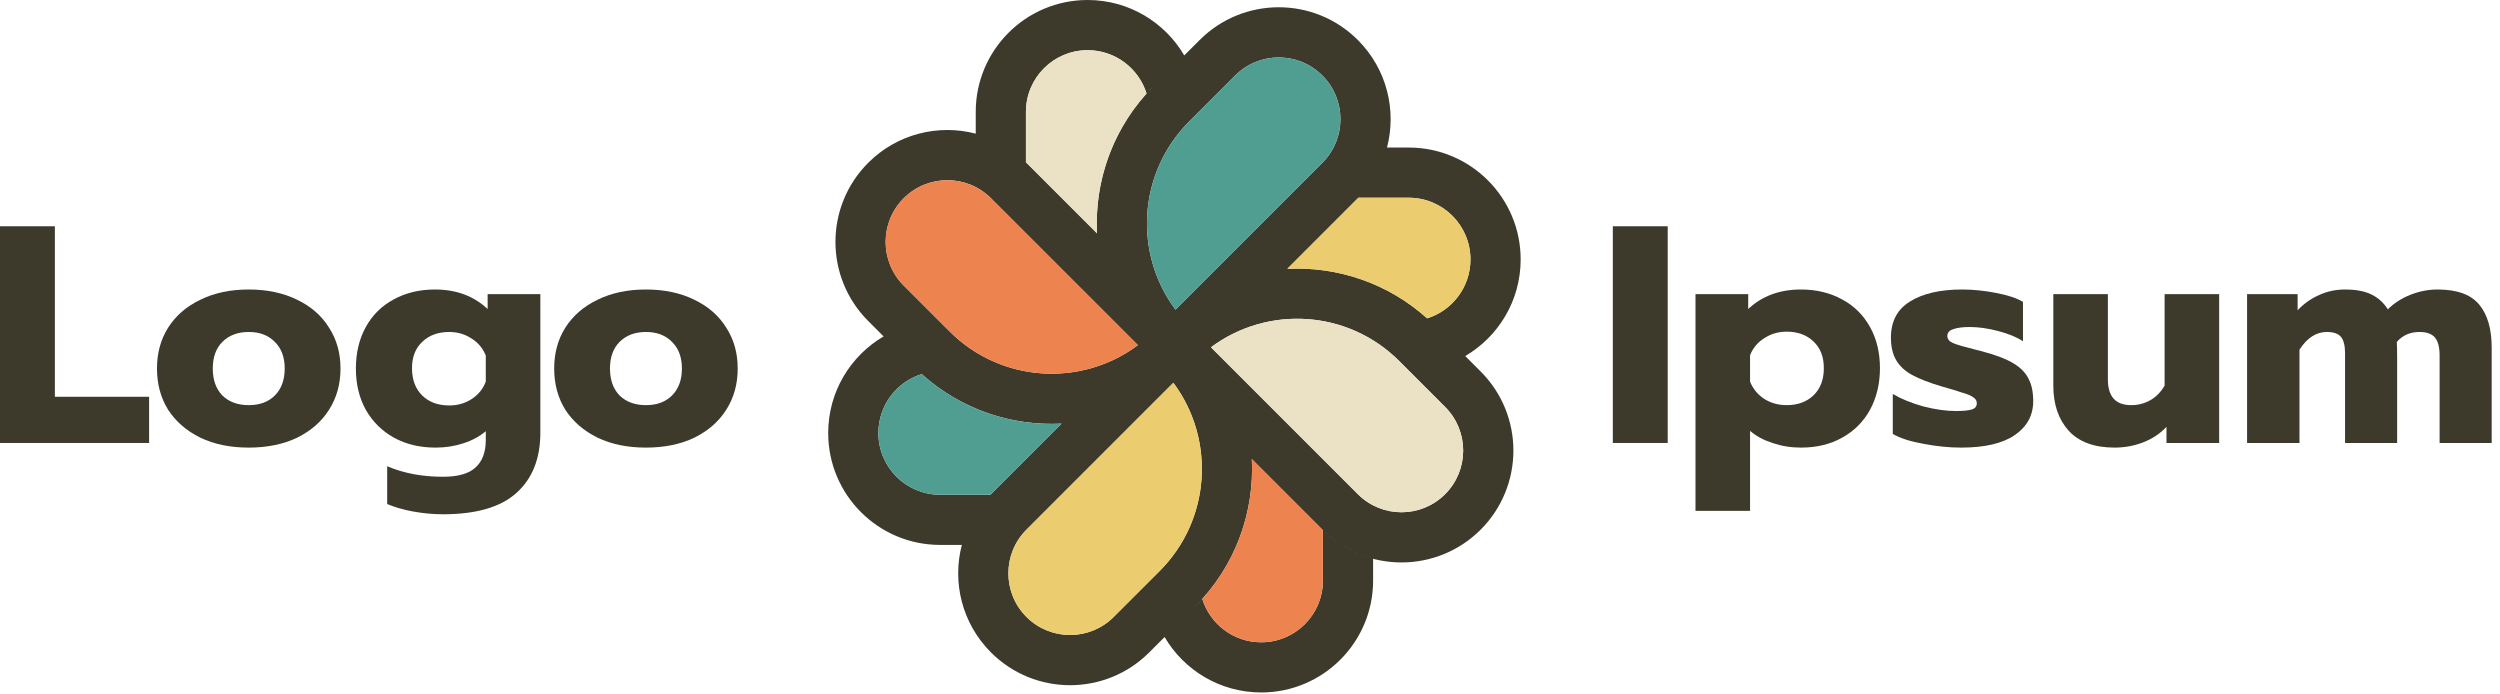 <svg width="144" height="40" viewBox="0 0 144 40" fill="none" xmlns="http://www.w3.org/2000/svg">
<path d="M129.432 16.943H132.343V17.872C132.7 17.491 133.111 17.199 133.575 16.997C134.039 16.783 134.533 16.675 135.057 16.675C135.7 16.675 136.212 16.771 136.593 16.961C136.986 17.152 137.301 17.437 137.539 17.818C137.896 17.461 138.331 17.181 138.843 16.979C139.355 16.777 139.873 16.675 140.396 16.675C141.527 16.675 142.331 16.967 142.807 17.55C143.283 18.122 143.521 18.949 143.521 20.032V25.515H140.521V20.479C140.521 20.003 140.432 19.658 140.253 19.443C140.075 19.229 139.777 19.122 139.361 19.122C138.825 19.122 138.39 19.312 138.057 19.693C138.069 19.896 138.075 20.205 138.075 20.622V25.515H135.075V20.354C135.075 19.913 134.998 19.598 134.843 19.408C134.688 19.217 134.414 19.122 134.022 19.122C133.414 19.122 132.891 19.461 132.45 20.14V25.515H129.432V16.943Z" fill="#3D3A2C"/>
<path d="M121.806 25.782C120.628 25.782 119.741 25.455 119.146 24.8C118.563 24.146 118.271 23.283 118.271 22.211V16.943H121.414V21.854C121.414 22.842 121.86 23.336 122.753 23.336C123.158 23.336 123.527 23.241 123.86 23.05C124.193 22.86 124.467 22.58 124.681 22.211V16.943H127.824V25.515H124.789V24.586C124.42 24.979 123.973 25.276 123.449 25.479C122.926 25.681 122.378 25.782 121.806 25.782Z" fill="#3D3A2C"/>
<path d="M112.97 25.782C112.28 25.782 111.56 25.711 110.81 25.568C110.06 25.437 109.464 25.247 109.024 24.997V22.693C109.512 22.979 110.095 23.217 110.774 23.407C111.464 23.586 112.095 23.675 112.667 23.675C113.083 23.675 113.387 23.645 113.577 23.586C113.768 23.526 113.863 23.407 113.863 23.229C113.863 23.086 113.798 22.973 113.667 22.89C113.548 22.794 113.321 22.699 112.988 22.604C112.667 22.497 112.292 22.384 111.863 22.265C111.137 22.05 110.566 21.83 110.149 21.604C109.732 21.378 109.423 21.092 109.22 20.747C109.018 20.402 108.917 19.967 108.917 19.443C108.917 18.515 109.28 17.824 110.006 17.372C110.744 16.908 111.75 16.675 113.024 16.675C113.643 16.675 114.292 16.741 114.97 16.872C115.661 17.003 116.178 17.175 116.524 17.39V19.658C116.167 19.419 115.69 19.223 115.095 19.068C114.512 18.913 113.964 18.836 113.452 18.836C113.048 18.836 112.732 18.878 112.506 18.961C112.28 19.033 112.167 19.163 112.167 19.354C112.167 19.533 112.28 19.669 112.506 19.765C112.732 19.86 113.137 19.979 113.72 20.122C114.101 20.217 114.262 20.259 114.202 20.247C114.964 20.449 115.553 20.675 115.97 20.925C116.387 21.175 116.678 21.473 116.845 21.818C117.024 22.151 117.113 22.58 117.113 23.104C117.113 23.925 116.756 24.58 116.042 25.068C115.339 25.544 114.315 25.782 112.97 25.782Z" fill="#3D3A2C"/>
<path d="M97.66 16.943H100.696V17.8C101.493 17.05 102.505 16.675 103.731 16.675C104.624 16.675 105.416 16.866 106.106 17.247C106.797 17.616 107.332 18.146 107.713 18.836C108.094 19.515 108.285 20.306 108.285 21.211C108.285 22.104 108.094 22.901 107.713 23.604C107.332 24.294 106.797 24.83 106.106 25.211C105.428 25.592 104.636 25.782 103.731 25.782C103.16 25.782 102.612 25.693 102.089 25.515C101.577 25.348 101.148 25.116 100.803 24.818V29.425H97.66V16.943ZM102.91 23.336C103.553 23.336 104.071 23.146 104.463 22.765C104.856 22.384 105.053 21.866 105.053 21.211C105.053 20.556 104.856 20.044 104.463 19.675C104.071 19.294 103.553 19.104 102.91 19.104C102.434 19.104 102.005 19.229 101.624 19.479C101.243 19.717 100.97 20.044 100.803 20.461V21.979C100.97 22.396 101.243 22.729 101.624 22.979C102.005 23.217 102.434 23.336 102.91 23.336Z" fill="#3D3A2C"/>
<path d="M92.899 13.033H96.06V25.515H92.899V13.033Z" fill="#3D3A2C"/>
<path d="M37.206 25.782C36.147 25.782 35.218 25.592 34.421 25.211C33.623 24.818 33.004 24.282 32.564 23.604C32.135 22.913 31.921 22.122 31.921 21.229C31.921 20.336 32.135 19.55 32.564 18.872C33.004 18.181 33.623 17.646 34.421 17.265C35.218 16.872 36.147 16.675 37.206 16.675C38.266 16.675 39.194 16.872 39.992 17.265C40.79 17.646 41.403 18.181 41.831 18.872C42.272 19.55 42.492 20.336 42.492 21.229C42.492 22.122 42.272 22.913 41.831 23.604C41.403 24.282 40.79 24.818 39.992 25.211C39.194 25.592 38.266 25.782 37.206 25.782ZM37.206 23.336C37.837 23.336 38.337 23.151 38.706 22.782C39.087 22.401 39.278 21.884 39.278 21.229C39.278 20.574 39.087 20.062 38.706 19.693C38.337 19.312 37.837 19.122 37.206 19.122C36.576 19.122 36.07 19.312 35.689 19.693C35.32 20.062 35.135 20.574 35.135 21.229C35.135 21.884 35.32 22.401 35.689 22.782C36.07 23.151 36.576 23.336 37.206 23.336Z" fill="#3D3A2C"/>
<path d="M25.517 29.622C24.945 29.622 24.368 29.568 23.785 29.461C23.213 29.354 22.719 29.211 22.302 29.032V26.854C23.243 27.259 24.314 27.461 25.517 27.461C26.386 27.461 27.011 27.282 27.392 26.925C27.785 26.568 27.981 26.044 27.981 25.354V24.836C27.636 25.134 27.207 25.366 26.695 25.532C26.195 25.699 25.66 25.782 25.088 25.782C24.183 25.782 23.386 25.592 22.695 25.211C22.005 24.83 21.463 24.294 21.07 23.604C20.689 22.913 20.499 22.122 20.499 21.229C20.499 20.324 20.689 19.527 21.07 18.836C21.451 18.146 21.987 17.616 22.677 17.247C23.368 16.866 24.16 16.675 25.052 16.675C26.279 16.675 27.29 17.05 28.088 17.8V16.943H31.124V24.925C31.124 26.413 30.665 27.568 29.749 28.39C28.844 29.211 27.433 29.622 25.517 29.622ZM25.874 23.354C26.362 23.354 26.796 23.229 27.177 22.979C27.558 22.729 27.826 22.396 27.981 21.979V20.479C27.814 20.062 27.54 19.735 27.16 19.497C26.779 19.247 26.35 19.122 25.874 19.122C25.231 19.122 24.713 19.312 24.32 19.693C23.927 20.062 23.731 20.568 23.731 21.211C23.731 21.866 23.927 22.39 24.32 22.782C24.713 23.163 25.231 23.354 25.874 23.354Z" fill="#3D3A2C"/>
<path d="M14.328 25.782C13.268 25.782 12.339 25.592 11.542 25.211C10.744 24.818 10.125 24.282 9.685 23.604C9.256 22.913 9.042 22.122 9.042 21.229C9.042 20.336 9.256 19.55 9.685 18.872C10.125 18.181 10.744 17.646 11.542 17.265C12.339 16.872 13.268 16.675 14.328 16.675C15.387 16.675 16.316 16.872 17.113 17.265C17.911 17.646 18.524 18.181 18.952 18.872C19.393 19.55 19.613 20.336 19.613 21.229C19.613 22.122 19.393 22.913 18.952 23.604C18.524 24.282 17.911 24.818 17.113 25.211C16.316 25.592 15.387 25.782 14.328 25.782ZM14.328 23.336C14.959 23.336 15.459 23.151 15.828 22.782C16.209 22.401 16.399 21.884 16.399 21.229C16.399 20.574 16.209 20.062 15.828 19.693C15.459 19.312 14.959 19.122 14.328 19.122C13.697 19.122 13.191 19.312 12.81 19.693C12.441 20.062 12.256 20.574 12.256 21.229C12.256 21.884 12.441 22.401 12.81 22.782C13.191 23.151 13.697 23.336 14.328 23.336Z" fill="#3D3A2C"/>
<path d="M0 13.033H3.161V22.854H8.589V25.515H0V13.033Z" fill="#3D3A2C"/>
<path fill-rule="evenodd" clip-rule="evenodd" d="M62.647 0C59.088 0 56.202 2.885 56.202 6.445V7.698C54.061 7.139 51.688 7.698 50.01 9.376C47.493 11.893 47.493 15.974 50.01 18.491L50.896 19.377C48.986 20.496 47.704 22.569 47.704 24.942C47.704 28.502 50.589 31.387 54.148 31.387H55.402C54.842 33.529 55.402 35.902 57.08 37.58C59.597 40.097 63.677 40.097 66.194 37.58L68.838 34.936C71.17 32.604 72.259 29.5 72.105 26.446L76.169 30.51C78.686 33.026 82.767 33.026 85.284 30.51C87.801 27.993 87.801 23.912 85.284 21.395L84.398 20.509C86.307 19.39 87.59 17.317 87.59 14.944C87.59 11.384 84.704 8.499 81.145 8.499H79.891C80.451 6.357 79.891 3.984 78.213 2.306C75.697 -0.211 71.616 -0.211 69.099 2.306L66.455 4.95C64.123 7.282 63.034 10.386 63.188 13.44L59.124 9.376C59.114 9.366 59.104 9.356 59.094 9.346V6.445C59.094 4.482 60.685 2.891 62.647 2.891C64.241 2.891 65.59 3.941 66.041 5.387C66.174 5.238 66.312 5.093 66.455 4.95L68.213 3.192C67.094 1.283 65.02 0 62.647 0ZM78.244 11.39C78.234 11.4 78.224 11.411 78.213 11.421L74.15 15.484C77.016 15.34 79.928 16.291 82.203 18.337C83.649 17.887 84.699 16.538 84.699 14.944C84.699 12.981 83.108 11.39 81.145 11.39H78.244ZM57.049 28.496C57.059 28.486 57.069 28.475 57.08 28.465L61.143 24.402C58.277 24.546 55.365 23.595 53.09 21.549C51.645 21.999 50.595 23.348 50.595 24.942C50.595 26.905 52.186 28.496 54.148 28.496H57.049ZM52.98 21.448C52.869 21.346 52.761 21.241 52.653 21.134V21.134C52.761 21.241 52.869 21.346 52.98 21.448ZM72.646 39.886C70.273 39.886 68.199 38.603 67.081 36.694L68.838 34.936C68.981 34.793 69.119 34.648 69.252 34.499C69.703 35.945 71.052 36.995 72.646 36.995C74.608 36.995 76.199 35.404 76.199 33.441V30.54C77.032 31.362 78.033 31.911 79.091 32.188V33.441C79.091 37.001 76.205 39.886 72.646 39.886ZM76.169 4.351C74.781 2.963 72.531 2.963 71.143 4.351L68.5 6.994C65.543 9.951 65.279 14.581 67.708 17.837L76.169 9.376C77.557 7.988 77.557 5.738 76.169 4.351ZM83.239 28.465C84.627 27.077 84.627 24.827 83.239 23.44L80.595 20.796C77.638 17.839 73.008 17.575 69.752 20.004L78.213 28.465C79.601 29.853 81.852 29.853 83.239 28.465ZM64.15 35.535C62.762 36.923 60.512 36.923 59.124 35.535C57.736 34.148 57.736 31.898 59.124 30.51L67.585 22.049C70.014 25.304 69.75 29.935 66.793 32.892L64.15 35.535ZM52.054 11.421C50.666 12.808 50.666 15.058 52.054 16.446L54.698 19.09C57.655 22.047 62.285 22.311 65.541 19.881L57.08 11.421C55.692 10.033 53.442 10.033 52.054 11.421Z" fill="#3D3A2C"/>
<path fill-rule="evenodd" clip-rule="evenodd" d="M66.04 5.387C63.994 7.662 63.043 10.573 63.187 13.44L59.124 9.376C59.114 9.366 59.103 9.356 59.093 9.346V6.445C59.093 4.482 60.684 2.891 62.647 2.891C64.241 2.891 65.59 3.941 66.04 5.387Z" fill="#EBE1C5"/>
<path fill-rule="evenodd" clip-rule="evenodd" d="M82.203 18.337C79.928 16.291 77.016 15.34 74.15 15.484L78.213 11.421C78.223 11.411 78.233 11.4 78.243 11.39H81.145C83.108 11.39 84.698 12.981 84.698 14.944C84.698 16.538 83.648 17.887 82.203 18.337Z" fill="#EBCC6E"/>
<path fill-rule="evenodd" clip-rule="evenodd" d="M53.09 21.549C55.365 23.595 58.276 24.546 61.143 24.402L57.08 28.465C57.069 28.476 57.059 28.486 57.049 28.496H54.148C52.186 28.496 50.595 26.905 50.595 24.942C50.595 23.348 51.644 21.999 53.09 21.549Z" fill="#4F9E91"/>
<path fill-rule="evenodd" clip-rule="evenodd" d="M69.252 34.499C71.298 32.224 72.249 29.313 72.105 26.446L76.168 30.51C76.179 30.52 76.189 30.53 76.199 30.54V33.441C76.199 35.404 74.608 36.995 72.645 36.995C71.051 36.995 69.702 35.945 69.252 34.499Z" fill="#ED834E"/>
<path fill-rule="evenodd" clip-rule="evenodd" d="M52.053 16.446C50.666 15.058 50.666 12.808 52.053 11.421C53.441 10.033 55.691 10.033 57.079 11.421L65.54 19.881C62.284 22.311 57.654 22.047 54.697 19.09L52.053 16.446Z" fill="#ED834E"/>
<path fill-rule="evenodd" clip-rule="evenodd" d="M64.149 35.535C62.762 36.923 60.512 36.923 59.124 35.535C57.736 34.148 57.736 31.898 59.124 30.51L67.585 22.049C70.014 25.305 69.75 29.935 66.793 32.892L64.149 35.535Z" fill="#EBCC6E"/>
<path fill-rule="evenodd" clip-rule="evenodd" d="M83.238 23.44C84.626 24.827 84.626 27.078 83.238 28.465C81.851 29.853 79.601 29.853 78.213 28.465L69.752 20.004C73.008 17.575 77.638 17.839 80.595 20.796L83.238 23.44Z" fill="#EBE1C5"/>
<path fill-rule="evenodd" clip-rule="evenodd" d="M71.143 4.35C72.531 2.963 74.781 2.963 76.169 4.35C77.556 5.738 77.556 7.988 76.169 9.376L67.708 17.837C65.279 14.581 65.543 9.951 68.499 6.994L71.143 4.35Z" fill="#4F9E91"/>
</svg>
